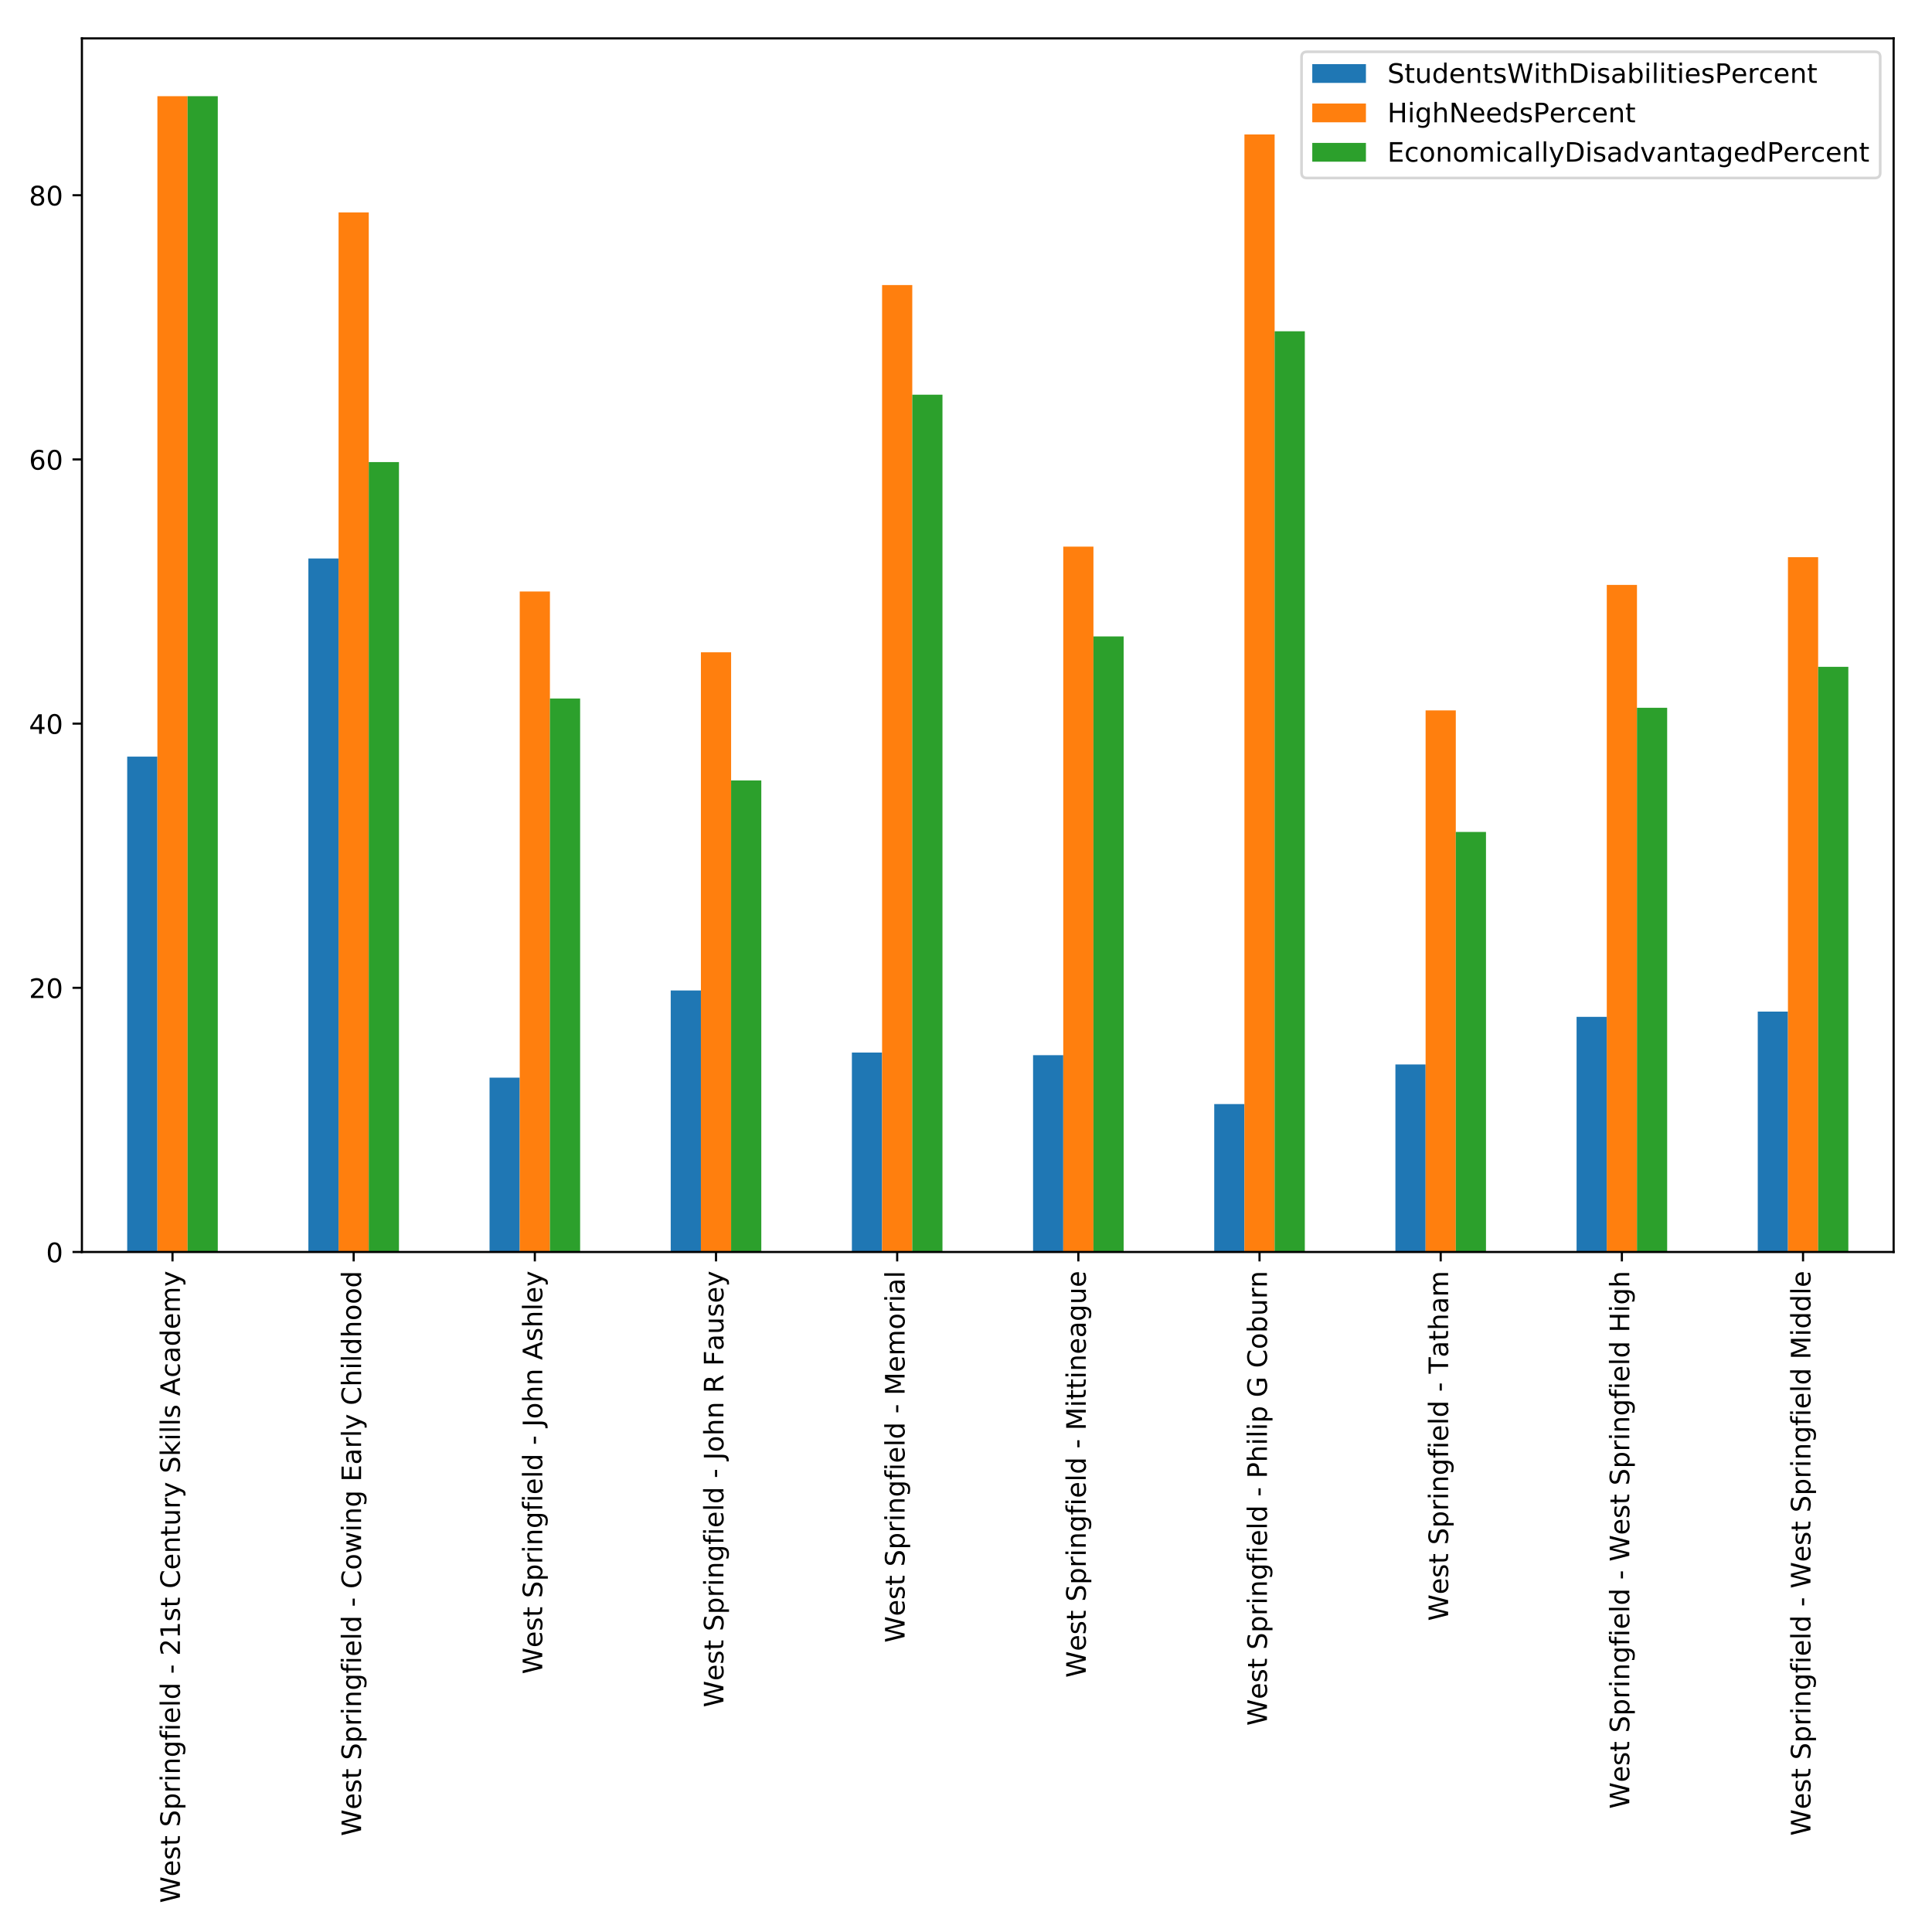 <?xml version="1.0" encoding="utf-8" standalone="no"?>
<!DOCTYPE svg PUBLIC "-//W3C//DTD SVG 1.1//EN"
  "http://www.w3.org/Graphics/SVG/1.1/DTD/svg11.dtd">
<!-- Created with matplotlib (http://matplotlib.org/) -->
<svg height="720pt" version="1.1" viewBox="0 0 720 720" width="720pt" xmlns="http://www.w3.org/2000/svg" xmlns:xlink="http://www.w3.org/1999/xlink">
 <defs>
  <style type="text/css">
*{stroke-linecap:butt;stroke-linejoin:round;}
  </style>
 </defs>
 <g id="figure_1">
  <g id="patch_1">
   <path d="M 0 720 
L 720 720 
L 720 0 
L 0 0 
z
" style="fill:#ffffff;"/>
  </g>
  <g id="axes_1">
   <g id="patch_2">
    <path d="M 30.525 466.586 
L 705.7 466.586 
L 705.7 14.3 
L 30.525 14.3 
z
" style="fill:#ffffff;"/>
   </g>
   <g id="patch_3">
    <path clip-path="url(#pb8d4679623)" d="M 47.404 466.586 
L 58.657 466.586 
L 58.657 281.979 
L 47.404 281.979 
z
" style="fill:#1f77b4;"/>
   </g>
   <g id="patch_4">
    <path clip-path="url(#pb8d4679623)" d="M 114.922 466.586 
L 126.175 466.586 
L 126.175 208.137 
L 114.922 208.137 
z
" style="fill:#1f77b4;"/>
   </g>
   <g id="patch_5">
    <path clip-path="url(#pb8d4679623)" d="M 182.439 466.586 
L 193.692 466.586 
L 193.692 401.604 
L 182.439 401.604 
z
" style="fill:#1f77b4;"/>
   </g>
   <g id="patch_6">
    <path clip-path="url(#pb8d4679623)" d="M 249.957 466.586 
L 261.21 466.586 
L 261.21 369.114 
L 249.957 369.114 
z
" style="fill:#1f77b4;"/>
   </g>
   <g id="patch_7">
    <path clip-path="url(#pb8d4679623)" d="M 317.474 466.586 
L 328.727 466.586 
L 328.727 392.251 
L 317.474 392.251 
z
" style="fill:#1f77b4;"/>
   </g>
   <g id="patch_8">
    <path clip-path="url(#pb8d4679623)" d="M 384.992 466.586 
L 396.245 466.586 
L 396.245 393.236 
L 384.992 393.236 
z
" style="fill:#1f77b4;"/>
   </g>
   <g id="patch_9">
    <path clip-path="url(#pb8d4679623)" d="M 452.509 466.586 
L 463.762 466.586 
L 463.762 411.45 
L 452.509 411.45 
z
" style="fill:#1f77b4;"/>
   </g>
   <g id="patch_10">
    <path clip-path="url(#pb8d4679623)" d="M 520.027 466.586 
L 531.28 466.586 
L 531.28 396.682 
L 520.027 396.682 
z
" style="fill:#1f77b4;"/>
   </g>
   <g id="patch_11">
    <path clip-path="url(#pb8d4679623)" d="M 587.544 466.586 
L 598.797 466.586 
L 598.797 378.959 
L 587.544 378.959 
z
" style="fill:#1f77b4;"/>
   </g>
   <g id="patch_12">
    <path clip-path="url(#pb8d4679623)" d="M 655.062 466.586 
L 666.315 466.586 
L 666.315 376.99 
L 655.062 376.99 
z
" style="fill:#1f77b4;"/>
   </g>
   <g id="patch_13">
    <path clip-path="url(#pb8d4679623)" d="M 58.657 466.586 
L 69.91 466.586 
L 69.91 35.837 
L 58.657 35.837 
z
" style="fill:#ff7f0e;"/>
   </g>
   <g id="patch_14">
    <path clip-path="url(#pb8d4679623)" d="M 126.175 466.586 
L 137.428 466.586 
L 137.428 79.158 
L 126.175 79.158 
z
" style="fill:#ff7f0e;"/>
   </g>
   <g id="patch_15">
    <path clip-path="url(#pb8d4679623)" d="M 193.692 466.586 
L 204.945 466.586 
L 204.945 220.444 
L 193.692 220.444 
z
" style="fill:#ff7f0e;"/>
   </g>
   <g id="patch_16">
    <path clip-path="url(#pb8d4679623)" d="M 261.21 466.586 
L 272.463 466.586 
L 272.463 243.089 
L 261.21 243.089 
z
" style="fill:#ff7f0e;"/>
   </g>
   <g id="patch_17">
    <path clip-path="url(#pb8d4679623)" d="M 328.727 466.586 
L 339.98 466.586 
L 339.98 106.234 
L 328.727 106.234 
z
" style="fill:#ff7f0e;"/>
   </g>
   <g id="patch_18">
    <path clip-path="url(#pb8d4679623)" d="M 396.245 466.586 
L 407.498 466.586 
L 407.498 203.706 
L 396.245 203.706 
z
" style="fill:#ff7f0e;"/>
   </g>
   <g id="patch_19">
    <path clip-path="url(#pb8d4679623)" d="M 463.762 466.586 
L 475.015 466.586 
L 475.015 50.114 
L 463.762 50.114 
z
" style="fill:#ff7f0e;"/>
   </g>
   <g id="patch_20">
    <path clip-path="url(#pb8d4679623)" d="M 531.28 466.586 
L 542.533 466.586 
L 542.533 264.749 
L 531.28 264.749 
z
" style="fill:#ff7f0e;"/>
   </g>
   <g id="patch_21">
    <path clip-path="url(#pb8d4679623)" d="M 598.797 466.586 
L 610.05 466.586 
L 610.05 217.983 
L 598.797 217.983 
z
" style="fill:#ff7f0e;"/>
   </g>
   <g id="patch_22">
    <path clip-path="url(#pb8d4679623)" d="M 666.315 466.586 
L 677.568 466.586 
L 677.568 207.645 
L 666.315 207.645 
z
" style="fill:#ff7f0e;"/>
   </g>
   <g id="patch_23">
    <path clip-path="url(#pb8d4679623)" d="M 69.91 466.586 
L 81.163 466.586 
L 81.163 35.837 
L 69.91 35.837 
z
" style="fill:#2ca02c;"/>
   </g>
   <g id="patch_24">
    <path clip-path="url(#pb8d4679623)" d="M 137.428 466.586 
L 148.681 466.586 
L 148.681 172.2 
L 137.428 172.2 
z
" style="fill:#2ca02c;"/>
   </g>
   <g id="patch_25">
    <path clip-path="url(#pb8d4679623)" d="M 204.945 466.586 
L 216.198 466.586 
L 216.198 260.319 
L 204.945 260.319 
z
" style="fill:#2ca02c;"/>
   </g>
   <g id="patch_26">
    <path clip-path="url(#pb8d4679623)" d="M 272.463 466.586 
L 283.716 466.586 
L 283.716 290.841 
L 272.463 290.841 
z
" style="fill:#2ca02c;"/>
   </g>
   <g id="patch_27">
    <path clip-path="url(#pb8d4679623)" d="M 339.98 466.586 
L 351.233 466.586 
L 351.233 147.094 
L 339.98 147.094 
z
" style="fill:#2ca02c;"/>
   </g>
   <g id="patch_28">
    <path clip-path="url(#pb8d4679623)" d="M 407.498 466.586 
L 418.751 466.586 
L 418.751 237.182 
L 407.498 237.182 
z
" style="fill:#2ca02c;"/>
   </g>
   <g id="patch_29">
    <path clip-path="url(#pb8d4679623)" d="M 475.015 466.586 
L 486.268 466.586 
L 486.268 123.464 
L 475.015 123.464 
z
" style="fill:#2ca02c;"/>
   </g>
   <g id="patch_30">
    <path clip-path="url(#pb8d4679623)" d="M 542.533 466.586 
L 553.786 466.586 
L 553.786 310.04 
L 542.533 310.04 
z
" style="fill:#2ca02c;"/>
   </g>
   <g id="patch_31">
    <path clip-path="url(#pb8d4679623)" d="M 610.05 466.586 
L 621.303 466.586 
L 621.303 263.765 
L 610.05 263.765 
z
" style="fill:#2ca02c;"/>
   </g>
   <g id="patch_32">
    <path clip-path="url(#pb8d4679623)" d="M 677.568 466.586 
L 688.821 466.586 
L 688.821 248.504 
L 677.568 248.504 
z
" style="fill:#2ca02c;"/>
   </g>
   <g id="matplotlib.axis_1">
    <g id="xtick_1">
     <g id="line2d_1">
      <defs>
       <path d="M 0 0 
L 0 3.5 
" id="m9fb875be40" style="stroke:#000000;stroke-width:0.8;"/>
      </defs>
      <g>
       <use style="stroke:#000000;stroke-width:0.8;" x="64.284" xlink:href="#m9fb875be40" y="466.586"/>
      </g>
     </g>
     <g id="text_1">
      <!-- West Springfield - 21st Century Skills Academy -->
      <defs>
       <path d="M 3.328 72.906 
L 13.281 72.906 
L 28.609 11.281 
L 43.891 72.906 
L 54.984 72.906 
L 70.312 11.281 
L 85.594 72.906 
L 95.609 72.906 
L 77.297 0 
L 64.891 0 
L 49.516 63.281 
L 33.984 0 
L 21.578 0 
z
" id="DejaVuSans-57"/>
       <path d="M 56.203 29.594 
L 56.203 25.203 
L 14.891 25.203 
Q 15.484 15.922 20.484 11.062 
Q 25.484 6.203 34.422 6.203 
Q 39.594 6.203 44.453 7.469 
Q 49.312 8.734 54.109 11.281 
L 54.109 2.781 
Q 49.266 0.734 44.188 -0.344 
Q 39.109 -1.422 33.891 -1.422 
Q 20.797 -1.422 13.156 6.188 
Q 5.516 13.812 5.516 26.812 
Q 5.516 40.234 12.766 48.109 
Q 20.016 56 32.328 56 
Q 43.359 56 49.781 48.891 
Q 56.203 41.797 56.203 29.594 
z
M 47.219 32.234 
Q 47.125 39.594 43.094 43.984 
Q 39.062 48.391 32.422 48.391 
Q 24.906 48.391 20.391 44.141 
Q 15.875 39.891 15.188 32.172 
z
" id="DejaVuSans-65"/>
       <path d="M 44.281 53.078 
L 44.281 44.578 
Q 40.484 46.531 36.375 47.5 
Q 32.281 48.484 27.875 48.484 
Q 21.188 48.484 17.844 46.438 
Q 14.5 44.391 14.5 40.281 
Q 14.5 37.156 16.891 35.375 
Q 19.281 33.594 26.516 31.984 
L 29.594 31.297 
Q 39.156 29.25 43.188 25.516 
Q 47.219 21.781 47.219 15.094 
Q 47.219 7.469 41.188 3.016 
Q 35.156 -1.422 24.609 -1.422 
Q 20.219 -1.422 15.453 -0.562 
Q 10.688 0.297 5.422 2 
L 5.422 11.281 
Q 10.406 8.688 15.234 7.391 
Q 20.062 6.109 24.812 6.109 
Q 31.156 6.109 34.562 8.281 
Q 37.984 10.453 37.984 14.406 
Q 37.984 18.062 35.516 20.016 
Q 33.062 21.969 24.703 23.781 
L 21.578 24.516 
Q 13.234 26.266 9.516 29.906 
Q 5.812 33.547 5.812 39.891 
Q 5.812 47.609 11.281 51.797 
Q 16.75 56 26.812 56 
Q 31.781 56 36.172 55.266 
Q 40.578 54.547 44.281 53.078 
z
" id="DejaVuSans-73"/>
       <path d="M 18.312 70.219 
L 18.312 54.688 
L 36.812 54.688 
L 36.812 47.703 
L 18.312 47.703 
L 18.312 18.016 
Q 18.312 11.328 20.141 9.422 
Q 21.969 7.516 27.594 7.516 
L 36.812 7.516 
L 36.812 0 
L 27.594 0 
Q 17.188 0 13.234 3.875 
Q 9.281 7.766 9.281 18.016 
L 9.281 47.703 
L 2.688 47.703 
L 2.688 54.688 
L 9.281 54.688 
L 9.281 70.219 
z
" id="DejaVuSans-74"/>
       <path id="DejaVuSans-20"/>
       <path d="M 53.516 70.516 
L 53.516 60.891 
Q 47.906 63.578 42.922 64.891 
Q 37.938 66.219 33.297 66.219 
Q 25.25 66.219 20.875 63.094 
Q 16.5 59.969 16.5 54.203 
Q 16.5 49.359 19.406 46.891 
Q 22.312 44.438 30.422 42.922 
L 36.375 41.703 
Q 47.406 39.594 52.656 34.297 
Q 57.906 29 57.906 20.125 
Q 57.906 9.516 50.797 4.047 
Q 43.703 -1.422 29.984 -1.422 
Q 24.812 -1.422 18.969 -0.25 
Q 13.141 0.922 6.891 3.219 
L 6.891 13.375 
Q 12.891 10.016 18.656 8.297 
Q 24.422 6.594 29.984 6.594 
Q 38.422 6.594 43.016 9.906 
Q 47.609 13.234 47.609 19.391 
Q 47.609 24.75 44.312 27.781 
Q 41.016 30.812 33.5 32.328 
L 27.484 33.5 
Q 16.453 35.688 11.516 40.375 
Q 6.594 45.062 6.594 53.422 
Q 6.594 63.094 13.406 68.656 
Q 20.219 74.219 32.172 74.219 
Q 37.312 74.219 42.625 73.281 
Q 47.953 72.359 53.516 70.516 
z
" id="DejaVuSans-53"/>
       <path d="M 18.109 8.203 
L 18.109 -20.797 
L 9.078 -20.797 
L 9.078 54.688 
L 18.109 54.688 
L 18.109 46.391 
Q 20.953 51.266 25.266 53.625 
Q 29.594 56 35.594 56 
Q 45.562 56 51.781 48.094 
Q 58.016 40.188 58.016 27.297 
Q 58.016 14.406 51.781 6.484 
Q 45.562 -1.422 35.594 -1.422 
Q 29.594 -1.422 25.266 0.953 
Q 20.953 3.328 18.109 8.203 
z
M 48.688 27.297 
Q 48.688 37.203 44.609 42.844 
Q 40.531 48.484 33.406 48.484 
Q 26.266 48.484 22.188 42.844 
Q 18.109 37.203 18.109 27.297 
Q 18.109 17.391 22.188 11.75 
Q 26.266 6.109 33.406 6.109 
Q 40.531 6.109 44.609 11.75 
Q 48.688 17.391 48.688 27.297 
z
" id="DejaVuSans-70"/>
       <path d="M 41.109 46.297 
Q 39.594 47.172 37.812 47.578 
Q 36.031 48 33.891 48 
Q 26.266 48 22.188 43.047 
Q 18.109 38.094 18.109 28.812 
L 18.109 0 
L 9.078 0 
L 9.078 54.688 
L 18.109 54.688 
L 18.109 46.188 
Q 20.953 51.172 25.484 53.578 
Q 30.031 56 36.531 56 
Q 37.453 56 38.578 55.875 
Q 39.703 55.766 41.062 55.516 
z
" id="DejaVuSans-72"/>
       <path d="M 9.422 54.688 
L 18.406 54.688 
L 18.406 0 
L 9.422 0 
z
M 9.422 75.984 
L 18.406 75.984 
L 18.406 64.594 
L 9.422 64.594 
z
" id="DejaVuSans-69"/>
       <path d="M 54.891 33.016 
L 54.891 0 
L 45.906 0 
L 45.906 32.719 
Q 45.906 40.484 42.875 44.328 
Q 39.844 48.188 33.797 48.188 
Q 26.516 48.188 22.312 43.547 
Q 18.109 38.922 18.109 30.906 
L 18.109 0 
L 9.078 0 
L 9.078 54.688 
L 18.109 54.688 
L 18.109 46.188 
Q 21.344 51.125 25.703 53.562 
Q 30.078 56 35.797 56 
Q 45.219 56 50.047 50.172 
Q 54.891 44.344 54.891 33.016 
z
" id="DejaVuSans-6e"/>
       <path d="M 45.406 27.984 
Q 45.406 37.75 41.375 43.109 
Q 37.359 48.484 30.078 48.484 
Q 22.859 48.484 18.828 43.109 
Q 14.797 37.75 14.797 27.984 
Q 14.797 18.266 18.828 12.891 
Q 22.859 7.516 30.078 7.516 
Q 37.359 7.516 41.375 12.891 
Q 45.406 18.266 45.406 27.984 
z
M 54.391 6.781 
Q 54.391 -7.172 48.188 -13.984 
Q 42 -20.797 29.203 -20.797 
Q 24.469 -20.797 20.266 -20.094 
Q 16.062 -19.391 12.109 -17.922 
L 12.109 -9.188 
Q 16.062 -11.328 19.922 -12.344 
Q 23.781 -13.375 27.781 -13.375 
Q 36.625 -13.375 41.016 -8.766 
Q 45.406 -4.156 45.406 5.172 
L 45.406 9.625 
Q 42.625 4.781 38.281 2.391 
Q 33.938 0 27.875 0 
Q 17.828 0 11.672 7.656 
Q 5.516 15.328 5.516 27.984 
Q 5.516 40.672 11.672 48.328 
Q 17.828 56 27.875 56 
Q 33.938 56 38.281 53.609 
Q 42.625 51.219 45.406 46.391 
L 45.406 54.688 
L 54.391 54.688 
z
" id="DejaVuSans-67"/>
       <path d="M 37.109 75.984 
L 37.109 68.5 
L 28.516 68.5 
Q 23.688 68.5 21.797 66.547 
Q 19.922 64.594 19.922 59.516 
L 19.922 54.688 
L 34.719 54.688 
L 34.719 47.703 
L 19.922 47.703 
L 19.922 0 
L 10.891 0 
L 10.891 47.703 
L 2.297 47.703 
L 2.297 54.688 
L 10.891 54.688 
L 10.891 58.5 
Q 10.891 67.625 15.141 71.797 
Q 19.391 75.984 28.609 75.984 
z
" id="DejaVuSans-66"/>
       <path d="M 9.422 75.984 
L 18.406 75.984 
L 18.406 0 
L 9.422 0 
z
" id="DejaVuSans-6c"/>
       <path d="M 45.406 46.391 
L 45.406 75.984 
L 54.391 75.984 
L 54.391 0 
L 45.406 0 
L 45.406 8.203 
Q 42.578 3.328 38.25 0.953 
Q 33.938 -1.422 27.875 -1.422 
Q 17.969 -1.422 11.734 6.484 
Q 5.516 14.406 5.516 27.297 
Q 5.516 40.188 11.734 48.094 
Q 17.969 56 27.875 56 
Q 33.938 56 38.25 53.625 
Q 42.578 51.266 45.406 46.391 
z
M 14.797 27.297 
Q 14.797 17.391 18.875 11.75 
Q 22.953 6.109 30.078 6.109 
Q 37.203 6.109 41.297 11.75 
Q 45.406 17.391 45.406 27.297 
Q 45.406 37.203 41.297 42.844 
Q 37.203 48.484 30.078 48.484 
Q 22.953 48.484 18.875 42.844 
Q 14.797 37.203 14.797 27.297 
z
" id="DejaVuSans-64"/>
       <path d="M 4.891 31.391 
L 31.203 31.391 
L 31.203 23.391 
L 4.891 23.391 
z
" id="DejaVuSans-2d"/>
       <path d="M 19.188 8.297 
L 53.609 8.297 
L 53.609 0 
L 7.328 0 
L 7.328 8.297 
Q 12.938 14.109 22.625 23.891 
Q 32.328 33.688 34.812 36.531 
Q 39.547 41.844 41.422 45.531 
Q 43.312 49.219 43.312 52.781 
Q 43.312 58.594 39.234 62.25 
Q 35.156 65.922 28.609 65.922 
Q 23.969 65.922 18.812 64.312 
Q 13.672 62.703 7.812 59.422 
L 7.812 69.391 
Q 13.766 71.781 18.938 73 
Q 24.125 74.219 28.422 74.219 
Q 39.75 74.219 46.484 68.547 
Q 53.219 62.891 53.219 53.422 
Q 53.219 48.922 51.531 44.891 
Q 49.859 40.875 45.406 35.406 
Q 44.188 33.984 37.641 27.219 
Q 31.109 20.453 19.188 8.297 
z
" id="DejaVuSans-32"/>
       <path d="M 12.406 8.297 
L 28.516 8.297 
L 28.516 63.922 
L 10.984 60.406 
L 10.984 69.391 
L 28.422 72.906 
L 38.281 72.906 
L 38.281 8.297 
L 54.391 8.297 
L 54.391 0 
L 12.406 0 
z
" id="DejaVuSans-31"/>
       <path d="M 64.406 67.281 
L 64.406 56.891 
Q 59.422 61.531 53.781 63.812 
Q 48.141 66.109 41.797 66.109 
Q 29.297 66.109 22.656 58.469 
Q 16.016 50.828 16.016 36.375 
Q 16.016 21.969 22.656 14.328 
Q 29.297 6.688 41.797 6.688 
Q 48.141 6.688 53.781 8.984 
Q 59.422 11.281 64.406 15.922 
L 64.406 5.609 
Q 59.234 2.094 53.438 0.328 
Q 47.656 -1.422 41.219 -1.422 
Q 24.656 -1.422 15.125 8.703 
Q 5.609 18.844 5.609 36.375 
Q 5.609 53.953 15.125 64.078 
Q 24.656 74.219 41.219 74.219 
Q 47.75 74.219 53.531 72.484 
Q 59.328 70.75 64.406 67.281 
z
" id="DejaVuSans-43"/>
       <path d="M 8.5 21.578 
L 8.5 54.688 
L 17.484 54.688 
L 17.484 21.922 
Q 17.484 14.156 20.5 10.266 
Q 23.531 6.391 29.594 6.391 
Q 36.859 6.391 41.078 11.031 
Q 45.312 15.672 45.312 23.688 
L 45.312 54.688 
L 54.297 54.688 
L 54.297 0 
L 45.312 0 
L 45.312 8.406 
Q 42.047 3.422 37.719 1 
Q 33.406 -1.422 27.688 -1.422 
Q 18.266 -1.422 13.375 4.438 
Q 8.5 10.297 8.5 21.578 
z
M 31.109 56 
z
" id="DejaVuSans-75"/>
       <path d="M 32.172 -5.078 
Q 28.375 -14.844 24.75 -17.812 
Q 21.141 -20.797 15.094 -20.797 
L 7.906 -20.797 
L 7.906 -13.281 
L 13.188 -13.281 
Q 16.891 -13.281 18.938 -11.516 
Q 21 -9.766 23.484 -3.219 
L 25.094 0.875 
L 2.984 54.688 
L 12.5 54.688 
L 29.594 11.922 
L 46.688 54.688 
L 56.203 54.688 
z
" id="DejaVuSans-79"/>
       <path d="M 9.078 75.984 
L 18.109 75.984 
L 18.109 31.109 
L 44.922 54.688 
L 56.391 54.688 
L 27.391 29.109 
L 57.625 0 
L 45.906 0 
L 18.109 26.703 
L 18.109 0 
L 9.078 0 
z
" id="DejaVuSans-6b"/>
       <path d="M 34.188 63.188 
L 20.797 26.906 
L 47.609 26.906 
z
M 28.609 72.906 
L 39.797 72.906 
L 67.578 0 
L 57.328 0 
L 50.688 18.703 
L 17.828 18.703 
L 11.188 0 
L 0.781 0 
z
" id="DejaVuSans-41"/>
       <path d="M 48.781 52.594 
L 48.781 44.188 
Q 44.969 46.297 41.141 47.344 
Q 37.312 48.391 33.406 48.391 
Q 24.656 48.391 19.812 42.844 
Q 14.984 37.312 14.984 27.297 
Q 14.984 17.281 19.812 11.734 
Q 24.656 6.203 33.406 6.203 
Q 37.312 6.203 41.141 7.25 
Q 44.969 8.297 48.781 10.406 
L 48.781 2.094 
Q 45.016 0.344 40.984 -0.531 
Q 36.969 -1.422 32.422 -1.422 
Q 20.062 -1.422 12.781 6.344 
Q 5.516 14.109 5.516 27.297 
Q 5.516 40.672 12.859 48.328 
Q 20.219 56 33.016 56 
Q 37.156 56 41.109 55.141 
Q 45.062 54.297 48.781 52.594 
z
" id="DejaVuSans-63"/>
       <path d="M 34.281 27.484 
Q 23.391 27.484 19.188 25 
Q 14.984 22.516 14.984 16.5 
Q 14.984 11.719 18.141 8.906 
Q 21.297 6.109 26.703 6.109 
Q 34.188 6.109 38.703 11.406 
Q 43.219 16.703 43.219 25.484 
L 43.219 27.484 
z
M 52.203 31.203 
L 52.203 0 
L 43.219 0 
L 43.219 8.297 
Q 40.141 3.328 35.547 0.953 
Q 30.953 -1.422 24.312 -1.422 
Q 15.922 -1.422 10.953 3.297 
Q 6 8.016 6 15.922 
Q 6 25.141 12.172 29.828 
Q 18.359 34.516 30.609 34.516 
L 43.219 34.516 
L 43.219 35.406 
Q 43.219 41.609 39.141 45 
Q 35.062 48.391 27.688 48.391 
Q 23 48.391 18.547 47.266 
Q 14.109 46.141 10.016 43.891 
L 10.016 52.203 
Q 14.938 54.109 19.578 55.047 
Q 24.219 56 28.609 56 
Q 40.484 56 46.344 49.844 
Q 52.203 43.703 52.203 31.203 
z
" id="DejaVuSans-61"/>
       <path d="M 52 44.188 
Q 55.375 50.25 60.062 53.125 
Q 64.75 56 71.094 56 
Q 79.641 56 84.281 50.016 
Q 88.922 44.047 88.922 33.016 
L 88.922 0 
L 79.891 0 
L 79.891 32.719 
Q 79.891 40.578 77.094 44.375 
Q 74.312 48.188 68.609 48.188 
Q 61.625 48.188 57.562 43.547 
Q 53.516 38.922 53.516 30.906 
L 53.516 0 
L 44.484 0 
L 44.484 32.719 
Q 44.484 40.625 41.703 44.406 
Q 38.922 48.188 33.109 48.188 
Q 26.219 48.188 22.156 43.531 
Q 18.109 38.875 18.109 30.906 
L 18.109 0 
L 9.078 0 
L 9.078 54.688 
L 18.109 54.688 
L 18.109 46.188 
Q 21.188 51.219 25.484 53.609 
Q 29.781 56 35.688 56 
Q 41.656 56 45.828 52.969 
Q 50 49.953 52 44.188 
z
" id="DejaVuSans-6d"/>
      </defs>
      <g transform="translate(67.043 709.2)rotate(-90)scale(0.1 -0.1)">
       <use xlink:href="#DejaVuSans-57"/>
       <use x="98.799" xlink:href="#DejaVuSans-65"/>
       <use x="160.322" xlink:href="#DejaVuSans-73"/>
       <use x="212.422" xlink:href="#DejaVuSans-74"/>
       <use x="251.631" xlink:href="#DejaVuSans-20"/>
       <use x="283.418" xlink:href="#DejaVuSans-53"/>
       <use x="346.895" xlink:href="#DejaVuSans-70"/>
       <use x="410.371" xlink:href="#DejaVuSans-72"/>
       <use x="451.484" xlink:href="#DejaVuSans-69"/>
       <use x="479.268" xlink:href="#DejaVuSans-6e"/>
       <use x="542.646" xlink:href="#DejaVuSans-67"/>
       <use x="606.123" xlink:href="#DejaVuSans-66"/>
       <use x="641.328" xlink:href="#DejaVuSans-69"/>
       <use x="669.111" xlink:href="#DejaVuSans-65"/>
       <use x="730.635" xlink:href="#DejaVuSans-6c"/>
       <use x="758.418" xlink:href="#DejaVuSans-64"/>
       <use x="821.895" xlink:href="#DejaVuSans-20"/>
       <use x="853.682" xlink:href="#DejaVuSans-2d"/>
       <use x="889.766" xlink:href="#DejaVuSans-20"/>
       <use x="921.553" xlink:href="#DejaVuSans-32"/>
       <use x="985.176" xlink:href="#DejaVuSans-31"/>
       <use x="1048.799" xlink:href="#DejaVuSans-73"/>
       <use x="1100.898" xlink:href="#DejaVuSans-74"/>
       <use x="1140.107" xlink:href="#DejaVuSans-20"/>
       <use x="1171.895" xlink:href="#DejaVuSans-43"/>
       <use x="1241.719" xlink:href="#DejaVuSans-65"/>
       <use x="1303.242" xlink:href="#DejaVuSans-6e"/>
       <use x="1366.621" xlink:href="#DejaVuSans-74"/>
       <use x="1405.83" xlink:href="#DejaVuSans-75"/>
       <use x="1469.209" xlink:href="#DejaVuSans-72"/>
       <use x="1510.322" xlink:href="#DejaVuSans-79"/>
       <use x="1569.502" xlink:href="#DejaVuSans-20"/>
       <use x="1601.289" xlink:href="#DejaVuSans-53"/>
       <use x="1664.766" xlink:href="#DejaVuSans-6b"/>
       <use x="1722.676" xlink:href="#DejaVuSans-69"/>
       <use x="1750.459" xlink:href="#DejaVuSans-6c"/>
       <use x="1778.242" xlink:href="#DejaVuSans-6c"/>
       <use x="1806.025" xlink:href="#DejaVuSans-73"/>
       <use x="1858.125" xlink:href="#DejaVuSans-20"/>
       <use x="1889.912" xlink:href="#DejaVuSans-41"/>
       <use x="1958.305" xlink:href="#DejaVuSans-63"/>
       <use x="2013.285" xlink:href="#DejaVuSans-61"/>
       <use x="2074.564" xlink:href="#DejaVuSans-64"/>
       <use x="2138.041" xlink:href="#DejaVuSans-65"/>
       <use x="2199.564" xlink:href="#DejaVuSans-6d"/>
       <use x="2296.977" xlink:href="#DejaVuSans-79"/>
      </g>
     </g>
    </g>
    <g id="xtick_2">
     <g id="line2d_2">
      <g>
       <use style="stroke:#000000;stroke-width:0.8;" x="131.801" xlink:href="#m9fb875be40" y="466.586"/>
      </g>
     </g>
     <g id="text_2">
      <!-- West Springfield - Cowing Early Childhood -->
      <defs>
       <path d="M 30.609 48.391 
Q 23.391 48.391 19.188 42.75 
Q 14.984 37.109 14.984 27.297 
Q 14.984 17.484 19.156 11.844 
Q 23.344 6.203 30.609 6.203 
Q 37.797 6.203 41.984 11.859 
Q 46.188 17.531 46.188 27.297 
Q 46.188 37.016 41.984 42.703 
Q 37.797 48.391 30.609 48.391 
z
M 30.609 56 
Q 42.328 56 49.016 48.375 
Q 55.719 40.766 55.719 27.297 
Q 55.719 13.875 49.016 6.219 
Q 42.328 -1.422 30.609 -1.422 
Q 18.844 -1.422 12.172 6.219 
Q 5.516 13.875 5.516 27.297 
Q 5.516 40.766 12.172 48.375 
Q 18.844 56 30.609 56 
z
" id="DejaVuSans-6f"/>
       <path d="M 4.203 54.688 
L 13.188 54.688 
L 24.422 12.016 
L 35.594 54.688 
L 46.188 54.688 
L 57.422 12.016 
L 68.609 54.688 
L 77.594 54.688 
L 63.281 0 
L 52.688 0 
L 40.922 44.828 
L 29.109 0 
L 18.5 0 
z
" id="DejaVuSans-77"/>
       <path d="M 9.812 72.906 
L 55.906 72.906 
L 55.906 64.594 
L 19.672 64.594 
L 19.672 43.016 
L 54.391 43.016 
L 54.391 34.719 
L 19.672 34.719 
L 19.672 8.297 
L 56.781 8.297 
L 56.781 0 
L 9.812 0 
z
" id="DejaVuSans-45"/>
       <path d="M 54.891 33.016 
L 54.891 0 
L 45.906 0 
L 45.906 32.719 
Q 45.906 40.484 42.875 44.328 
Q 39.844 48.188 33.797 48.188 
Q 26.516 48.188 22.312 43.547 
Q 18.109 38.922 18.109 30.906 
L 18.109 0 
L 9.078 0 
L 9.078 75.984 
L 18.109 75.984 
L 18.109 46.188 
Q 21.344 51.125 25.703 53.562 
Q 30.078 56 35.797 56 
Q 45.219 56 50.047 50.172 
Q 54.891 44.344 54.891 33.016 
z
" id="DejaVuSans-68"/>
      </defs>
      <g transform="translate(134.561 684.244)rotate(-90)scale(0.1 -0.1)">
       <use xlink:href="#DejaVuSans-57"/>
       <use x="98.799" xlink:href="#DejaVuSans-65"/>
       <use x="160.322" xlink:href="#DejaVuSans-73"/>
       <use x="212.422" xlink:href="#DejaVuSans-74"/>
       <use x="251.631" xlink:href="#DejaVuSans-20"/>
       <use x="283.418" xlink:href="#DejaVuSans-53"/>
       <use x="346.895" xlink:href="#DejaVuSans-70"/>
       <use x="410.371" xlink:href="#DejaVuSans-72"/>
       <use x="451.484" xlink:href="#DejaVuSans-69"/>
       <use x="479.268" xlink:href="#DejaVuSans-6e"/>
       <use x="542.646" xlink:href="#DejaVuSans-67"/>
       <use x="606.123" xlink:href="#DejaVuSans-66"/>
       <use x="641.328" xlink:href="#DejaVuSans-69"/>
       <use x="669.111" xlink:href="#DejaVuSans-65"/>
       <use x="730.635" xlink:href="#DejaVuSans-6c"/>
       <use x="758.418" xlink:href="#DejaVuSans-64"/>
       <use x="821.895" xlink:href="#DejaVuSans-20"/>
       <use x="853.682" xlink:href="#DejaVuSans-2d"/>
       <use x="889.766" xlink:href="#DejaVuSans-20"/>
       <use x="921.553" xlink:href="#DejaVuSans-43"/>
       <use x="991.377" xlink:href="#DejaVuSans-6f"/>
       <use x="1052.559" xlink:href="#DejaVuSans-77"/>
       <use x="1134.346" xlink:href="#DejaVuSans-69"/>
       <use x="1162.129" xlink:href="#DejaVuSans-6e"/>
       <use x="1225.508" xlink:href="#DejaVuSans-67"/>
       <use x="1288.984" xlink:href="#DejaVuSans-20"/>
       <use x="1320.771" xlink:href="#DejaVuSans-45"/>
       <use x="1383.955" xlink:href="#DejaVuSans-61"/>
       <use x="1445.234" xlink:href="#DejaVuSans-72"/>
       <use x="1486.348" xlink:href="#DejaVuSans-6c"/>
       <use x="1514.131" xlink:href="#DejaVuSans-79"/>
       <use x="1573.311" xlink:href="#DejaVuSans-20"/>
       <use x="1605.098" xlink:href="#DejaVuSans-43"/>
       <use x="1674.922" xlink:href="#DejaVuSans-68"/>
       <use x="1738.301" xlink:href="#DejaVuSans-69"/>
       <use x="1766.084" xlink:href="#DejaVuSans-6c"/>
       <use x="1793.867" xlink:href="#DejaVuSans-64"/>
       <use x="1857.344" xlink:href="#DejaVuSans-68"/>
       <use x="1920.723" xlink:href="#DejaVuSans-6f"/>
       <use x="1981.904" xlink:href="#DejaVuSans-6f"/>
       <use x="2043.086" xlink:href="#DejaVuSans-64"/>
      </g>
     </g>
    </g>
    <g id="xtick_3">
     <g id="line2d_3">
      <g>
       <use style="stroke:#000000;stroke-width:0.8;" x="199.319" xlink:href="#m9fb875be40" y="466.586"/>
      </g>
     </g>
     <g id="text_3">
      <!-- West Springfield - John Ashley -->
      <defs>
       <path d="M 9.812 72.906 
L 19.672 72.906 
L 19.672 5.078 
Q 19.672 -8.109 14.672 -14.062 
Q 9.672 -20.016 -1.422 -20.016 
L -5.172 -20.016 
L -5.172 -11.719 
L -2.094 -11.719 
Q 4.438 -11.719 7.125 -8.047 
Q 9.812 -4.391 9.812 5.078 
z
" id="DejaVuSans-4a"/>
      </defs>
      <g transform="translate(202.078 623.9)rotate(-90)scale(0.1 -0.1)">
       <use xlink:href="#DejaVuSans-57"/>
       <use x="98.799" xlink:href="#DejaVuSans-65"/>
       <use x="160.322" xlink:href="#DejaVuSans-73"/>
       <use x="212.422" xlink:href="#DejaVuSans-74"/>
       <use x="251.631" xlink:href="#DejaVuSans-20"/>
       <use x="283.418" xlink:href="#DejaVuSans-53"/>
       <use x="346.895" xlink:href="#DejaVuSans-70"/>
       <use x="410.371" xlink:href="#DejaVuSans-72"/>
       <use x="451.484" xlink:href="#DejaVuSans-69"/>
       <use x="479.268" xlink:href="#DejaVuSans-6e"/>
       <use x="542.646" xlink:href="#DejaVuSans-67"/>
       <use x="606.123" xlink:href="#DejaVuSans-66"/>
       <use x="641.328" xlink:href="#DejaVuSans-69"/>
       <use x="669.111" xlink:href="#DejaVuSans-65"/>
       <use x="730.635" xlink:href="#DejaVuSans-6c"/>
       <use x="758.418" xlink:href="#DejaVuSans-64"/>
       <use x="821.895" xlink:href="#DejaVuSans-20"/>
       <use x="853.682" xlink:href="#DejaVuSans-2d"/>
       <use x="889.766" xlink:href="#DejaVuSans-20"/>
       <use x="921.553" xlink:href="#DejaVuSans-4a"/>
       <use x="951.045" xlink:href="#DejaVuSans-6f"/>
       <use x="1012.227" xlink:href="#DejaVuSans-68"/>
       <use x="1075.605" xlink:href="#DejaVuSans-6e"/>
       <use x="1138.984" xlink:href="#DejaVuSans-20"/>
       <use x="1170.771" xlink:href="#DejaVuSans-41"/>
       <use x="1239.18" xlink:href="#DejaVuSans-73"/>
       <use x="1291.279" xlink:href="#DejaVuSans-68"/>
       <use x="1354.658" xlink:href="#DejaVuSans-6c"/>
       <use x="1382.441" xlink:href="#DejaVuSans-65"/>
       <use x="1443.965" xlink:href="#DejaVuSans-79"/>
      </g>
     </g>
    </g>
    <g id="xtick_4">
     <g id="line2d_4">
      <g>
       <use style="stroke:#000000;stroke-width:0.8;" x="266.836" xlink:href="#m9fb875be40" y="466.586"/>
      </g>
     </g>
     <g id="text_4">
      <!-- West Springfield - John R Fausey -->
      <defs>
       <path d="M 44.391 34.188 
Q 47.562 33.109 50.562 29.594 
Q 53.562 26.078 56.594 19.922 
L 66.609 0 
L 56 0 
L 46.688 18.703 
Q 43.062 26.031 39.672 28.422 
Q 36.281 30.812 30.422 30.812 
L 19.672 30.812 
L 19.672 0 
L 9.812 0 
L 9.812 72.906 
L 32.078 72.906 
Q 44.578 72.906 50.734 67.672 
Q 56.891 62.453 56.891 51.906 
Q 56.891 45.016 53.688 40.469 
Q 50.484 35.938 44.391 34.188 
z
M 19.672 64.797 
L 19.672 38.922 
L 32.078 38.922 
Q 39.203 38.922 42.844 42.219 
Q 46.484 45.516 46.484 51.906 
Q 46.484 58.297 42.844 61.547 
Q 39.203 64.797 32.078 64.797 
z
" id="DejaVuSans-52"/>
       <path d="M 9.812 72.906 
L 51.703 72.906 
L 51.703 64.594 
L 19.672 64.594 
L 19.672 43.109 
L 48.578 43.109 
L 48.578 34.812 
L 19.672 34.812 
L 19.672 0 
L 9.812 0 
z
" id="DejaVuSans-46"/>
      </defs>
      <g transform="translate(269.596 636.273)rotate(-90)scale(0.1 -0.1)">
       <use xlink:href="#DejaVuSans-57"/>
       <use x="98.799" xlink:href="#DejaVuSans-65"/>
       <use x="160.322" xlink:href="#DejaVuSans-73"/>
       <use x="212.422" xlink:href="#DejaVuSans-74"/>
       <use x="251.631" xlink:href="#DejaVuSans-20"/>
       <use x="283.418" xlink:href="#DejaVuSans-53"/>
       <use x="346.895" xlink:href="#DejaVuSans-70"/>
       <use x="410.371" xlink:href="#DejaVuSans-72"/>
       <use x="451.484" xlink:href="#DejaVuSans-69"/>
       <use x="479.268" xlink:href="#DejaVuSans-6e"/>
       <use x="542.646" xlink:href="#DejaVuSans-67"/>
       <use x="606.123" xlink:href="#DejaVuSans-66"/>
       <use x="641.328" xlink:href="#DejaVuSans-69"/>
       <use x="669.111" xlink:href="#DejaVuSans-65"/>
       <use x="730.635" xlink:href="#DejaVuSans-6c"/>
       <use x="758.418" xlink:href="#DejaVuSans-64"/>
       <use x="821.895" xlink:href="#DejaVuSans-20"/>
       <use x="853.682" xlink:href="#DejaVuSans-2d"/>
       <use x="889.766" xlink:href="#DejaVuSans-20"/>
       <use x="921.553" xlink:href="#DejaVuSans-4a"/>
       <use x="951.045" xlink:href="#DejaVuSans-6f"/>
       <use x="1012.227" xlink:href="#DejaVuSans-68"/>
       <use x="1075.605" xlink:href="#DejaVuSans-6e"/>
       <use x="1138.984" xlink:href="#DejaVuSans-20"/>
       <use x="1170.771" xlink:href="#DejaVuSans-52"/>
       <use x="1240.254" xlink:href="#DejaVuSans-20"/>
       <use x="1272.041" xlink:href="#DejaVuSans-46"/>
       <use x="1329.42" xlink:href="#DejaVuSans-61"/>
       <use x="1390.699" xlink:href="#DejaVuSans-75"/>
       <use x="1454.078" xlink:href="#DejaVuSans-73"/>
       <use x="1506.178" xlink:href="#DejaVuSans-65"/>
       <use x="1567.701" xlink:href="#DejaVuSans-79"/>
      </g>
     </g>
    </g>
    <g id="xtick_5">
     <g id="line2d_5">
      <g>
       <use style="stroke:#000000;stroke-width:0.8;" x="334.354" xlink:href="#m9fb875be40" y="466.586"/>
      </g>
     </g>
     <g id="text_5">
      <!-- West Springfield - Memorial -->
      <defs>
       <path d="M 9.812 72.906 
L 24.516 72.906 
L 43.109 23.297 
L 61.812 72.906 
L 76.516 72.906 
L 76.516 0 
L 66.891 0 
L 66.891 64.016 
L 48.094 14.016 
L 38.188 14.016 
L 19.391 64.016 
L 19.391 0 
L 9.812 0 
z
" id="DejaVuSans-4d"/>
      </defs>
      <g transform="translate(337.113 612.177)rotate(-90)scale(0.1 -0.1)">
       <use xlink:href="#DejaVuSans-57"/>
       <use x="98.799" xlink:href="#DejaVuSans-65"/>
       <use x="160.322" xlink:href="#DejaVuSans-73"/>
       <use x="212.422" xlink:href="#DejaVuSans-74"/>
       <use x="251.631" xlink:href="#DejaVuSans-20"/>
       <use x="283.418" xlink:href="#DejaVuSans-53"/>
       <use x="346.895" xlink:href="#DejaVuSans-70"/>
       <use x="410.371" xlink:href="#DejaVuSans-72"/>
       <use x="451.484" xlink:href="#DejaVuSans-69"/>
       <use x="479.268" xlink:href="#DejaVuSans-6e"/>
       <use x="542.646" xlink:href="#DejaVuSans-67"/>
       <use x="606.123" xlink:href="#DejaVuSans-66"/>
       <use x="641.328" xlink:href="#DejaVuSans-69"/>
       <use x="669.111" xlink:href="#DejaVuSans-65"/>
       <use x="730.635" xlink:href="#DejaVuSans-6c"/>
       <use x="758.418" xlink:href="#DejaVuSans-64"/>
       <use x="821.895" xlink:href="#DejaVuSans-20"/>
       <use x="853.682" xlink:href="#DejaVuSans-2d"/>
       <use x="889.766" xlink:href="#DejaVuSans-20"/>
       <use x="921.553" xlink:href="#DejaVuSans-4d"/>
       <use x="1007.832" xlink:href="#DejaVuSans-65"/>
       <use x="1069.355" xlink:href="#DejaVuSans-6d"/>
       <use x="1166.768" xlink:href="#DejaVuSans-6f"/>
       <use x="1227.949" xlink:href="#DejaVuSans-72"/>
       <use x="1269.062" xlink:href="#DejaVuSans-69"/>
       <use x="1296.846" xlink:href="#DejaVuSans-61"/>
       <use x="1358.125" xlink:href="#DejaVuSans-6c"/>
      </g>
     </g>
    </g>
    <g id="xtick_6">
     <g id="line2d_6">
      <g>
       <use style="stroke:#000000;stroke-width:0.8;" x="401.871" xlink:href="#m9fb875be40" y="466.586"/>
      </g>
     </g>
     <g id="text_6">
      <!-- West Springfield - Mittineague -->
      <g transform="translate(404.631 625.223)rotate(-90)scale(0.1 -0.1)">
       <use xlink:href="#DejaVuSans-57"/>
       <use x="98.799" xlink:href="#DejaVuSans-65"/>
       <use x="160.322" xlink:href="#DejaVuSans-73"/>
       <use x="212.422" xlink:href="#DejaVuSans-74"/>
       <use x="251.631" xlink:href="#DejaVuSans-20"/>
       <use x="283.418" xlink:href="#DejaVuSans-53"/>
       <use x="346.895" xlink:href="#DejaVuSans-70"/>
       <use x="410.371" xlink:href="#DejaVuSans-72"/>
       <use x="451.484" xlink:href="#DejaVuSans-69"/>
       <use x="479.268" xlink:href="#DejaVuSans-6e"/>
       <use x="542.646" xlink:href="#DejaVuSans-67"/>
       <use x="606.123" xlink:href="#DejaVuSans-66"/>
       <use x="641.328" xlink:href="#DejaVuSans-69"/>
       <use x="669.111" xlink:href="#DejaVuSans-65"/>
       <use x="730.635" xlink:href="#DejaVuSans-6c"/>
       <use x="758.418" xlink:href="#DejaVuSans-64"/>
       <use x="821.895" xlink:href="#DejaVuSans-20"/>
       <use x="853.682" xlink:href="#DejaVuSans-2d"/>
       <use x="889.766" xlink:href="#DejaVuSans-20"/>
       <use x="921.553" xlink:href="#DejaVuSans-4d"/>
       <use x="1007.832" xlink:href="#DejaVuSans-69"/>
       <use x="1035.615" xlink:href="#DejaVuSans-74"/>
       <use x="1074.824" xlink:href="#DejaVuSans-74"/>
       <use x="1114.033" xlink:href="#DejaVuSans-69"/>
       <use x="1141.816" xlink:href="#DejaVuSans-6e"/>
       <use x="1205.195" xlink:href="#DejaVuSans-65"/>
       <use x="1266.719" xlink:href="#DejaVuSans-61"/>
       <use x="1327.998" xlink:href="#DejaVuSans-67"/>
       <use x="1391.475" xlink:href="#DejaVuSans-75"/>
       <use x="1454.854" xlink:href="#DejaVuSans-65"/>
      </g>
     </g>
    </g>
    <g id="xtick_7">
     <g id="line2d_7">
      <g>
       <use style="stroke:#000000;stroke-width:0.8;" x="469.389" xlink:href="#m9fb875be40" y="466.586"/>
      </g>
     </g>
     <g id="text_7">
      <!-- West Springfield - Philip G Coburn -->
      <defs>
       <path d="M 19.672 64.797 
L 19.672 37.406 
L 32.078 37.406 
Q 38.969 37.406 42.719 40.969 
Q 46.484 44.531 46.484 51.125 
Q 46.484 57.672 42.719 61.234 
Q 38.969 64.797 32.078 64.797 
z
M 9.812 72.906 
L 32.078 72.906 
Q 44.344 72.906 50.609 67.359 
Q 56.891 61.812 56.891 51.125 
Q 56.891 40.328 50.609 34.812 
Q 44.344 29.297 32.078 29.297 
L 19.672 29.297 
L 19.672 0 
L 9.812 0 
z
" id="DejaVuSans-50"/>
       <path d="M 59.516 10.406 
L 59.516 29.984 
L 43.406 29.984 
L 43.406 38.094 
L 69.281 38.094 
L 69.281 6.781 
Q 63.578 2.734 56.688 0.656 
Q 49.812 -1.422 42 -1.422 
Q 24.906 -1.422 15.25 8.562 
Q 5.609 18.562 5.609 36.375 
Q 5.609 54.25 15.25 64.234 
Q 24.906 74.219 42 74.219 
Q 49.125 74.219 55.547 72.453 
Q 61.969 70.703 67.391 67.281 
L 67.391 56.781 
Q 61.922 61.422 55.766 63.766 
Q 49.609 66.109 42.828 66.109 
Q 29.438 66.109 22.719 58.641 
Q 16.016 51.172 16.016 36.375 
Q 16.016 21.625 22.719 14.156 
Q 29.438 6.688 42.828 6.688 
Q 48.047 6.688 52.141 7.594 
Q 56.25 8.5 59.516 10.406 
z
" id="DejaVuSans-47"/>
       <path d="M 48.688 27.297 
Q 48.688 37.203 44.609 42.844 
Q 40.531 48.484 33.406 48.484 
Q 26.266 48.484 22.188 42.844 
Q 18.109 37.203 18.109 27.297 
Q 18.109 17.391 22.188 11.75 
Q 26.266 6.109 33.406 6.109 
Q 40.531 6.109 44.609 11.75 
Q 48.688 17.391 48.688 27.297 
z
M 18.109 46.391 
Q 20.953 51.266 25.266 53.625 
Q 29.594 56 35.594 56 
Q 45.562 56 51.781 48.094 
Q 58.016 40.188 58.016 27.297 
Q 58.016 14.406 51.781 6.484 
Q 45.562 -1.422 35.594 -1.422 
Q 29.594 -1.422 25.266 0.953 
Q 20.953 3.328 18.109 8.203 
L 18.109 0 
L 9.078 0 
L 9.078 75.984 
L 18.109 75.984 
z
" id="DejaVuSans-62"/>
      </defs>
      <g transform="translate(472.148 643.13)rotate(-90)scale(0.1 -0.1)">
       <use xlink:href="#DejaVuSans-57"/>
       <use x="98.799" xlink:href="#DejaVuSans-65"/>
       <use x="160.322" xlink:href="#DejaVuSans-73"/>
       <use x="212.422" xlink:href="#DejaVuSans-74"/>
       <use x="251.631" xlink:href="#DejaVuSans-20"/>
       <use x="283.418" xlink:href="#DejaVuSans-53"/>
       <use x="346.895" xlink:href="#DejaVuSans-70"/>
       <use x="410.371" xlink:href="#DejaVuSans-72"/>
       <use x="451.484" xlink:href="#DejaVuSans-69"/>
       <use x="479.268" xlink:href="#DejaVuSans-6e"/>
       <use x="542.646" xlink:href="#DejaVuSans-67"/>
       <use x="606.123" xlink:href="#DejaVuSans-66"/>
       <use x="641.328" xlink:href="#DejaVuSans-69"/>
       <use x="669.111" xlink:href="#DejaVuSans-65"/>
       <use x="730.635" xlink:href="#DejaVuSans-6c"/>
       <use x="758.418" xlink:href="#DejaVuSans-64"/>
       <use x="821.895" xlink:href="#DejaVuSans-20"/>
       <use x="853.682" xlink:href="#DejaVuSans-2d"/>
       <use x="889.766" xlink:href="#DejaVuSans-20"/>
       <use x="921.553" xlink:href="#DejaVuSans-50"/>
       <use x="981.855" xlink:href="#DejaVuSans-68"/>
       <use x="1045.234" xlink:href="#DejaVuSans-69"/>
       <use x="1073.018" xlink:href="#DejaVuSans-6c"/>
       <use x="1100.801" xlink:href="#DejaVuSans-69"/>
       <use x="1128.584" xlink:href="#DejaVuSans-70"/>
       <use x="1192.061" xlink:href="#DejaVuSans-20"/>
       <use x="1223.848" xlink:href="#DejaVuSans-47"/>
       <use x="1301.338" xlink:href="#DejaVuSans-20"/>
       <use x="1333.125" xlink:href="#DejaVuSans-43"/>
       <use x="1402.949" xlink:href="#DejaVuSans-6f"/>
       <use x="1464.131" xlink:href="#DejaVuSans-62"/>
       <use x="1527.607" xlink:href="#DejaVuSans-75"/>
       <use x="1590.986" xlink:href="#DejaVuSans-72"/>
       <use x="1632.084" xlink:href="#DejaVuSans-6e"/>
      </g>
     </g>
    </g>
    <g id="xtick_8">
     <g id="line2d_8">
      <g>
       <use style="stroke:#000000;stroke-width:0.8;" x="536.906" xlink:href="#m9fb875be40" y="466.586"/>
      </g>
     </g>
     <g id="text_8">
      <!-- West Springfield - Tatham -->
      <defs>
       <path d="M -0.297 72.906 
L 61.375 72.906 
L 61.375 64.594 
L 35.5 64.594 
L 35.5 0 
L 25.594 0 
L 25.594 64.594 
L -0.297 64.594 
z
" id="DejaVuSans-54"/>
      </defs>
      <g transform="translate(539.666 604.078)rotate(-90)scale(0.1 -0.1)">
       <use xlink:href="#DejaVuSans-57"/>
       <use x="98.799" xlink:href="#DejaVuSans-65"/>
       <use x="160.322" xlink:href="#DejaVuSans-73"/>
       <use x="212.422" xlink:href="#DejaVuSans-74"/>
       <use x="251.631" xlink:href="#DejaVuSans-20"/>
       <use x="283.418" xlink:href="#DejaVuSans-53"/>
       <use x="346.895" xlink:href="#DejaVuSans-70"/>
       <use x="410.371" xlink:href="#DejaVuSans-72"/>
       <use x="451.484" xlink:href="#DejaVuSans-69"/>
       <use x="479.268" xlink:href="#DejaVuSans-6e"/>
       <use x="542.646" xlink:href="#DejaVuSans-67"/>
       <use x="606.123" xlink:href="#DejaVuSans-66"/>
       <use x="641.328" xlink:href="#DejaVuSans-69"/>
       <use x="669.111" xlink:href="#DejaVuSans-65"/>
       <use x="730.635" xlink:href="#DejaVuSans-6c"/>
       <use x="758.418" xlink:href="#DejaVuSans-64"/>
       <use x="821.895" xlink:href="#DejaVuSans-20"/>
       <use x="853.682" xlink:href="#DejaVuSans-2d"/>
       <use x="889.766" xlink:href="#DejaVuSans-20"/>
       <use x="921.553" xlink:href="#DejaVuSans-54"/>
       <use x="982.387" xlink:href="#DejaVuSans-61"/>
       <use x="1043.666" xlink:href="#DejaVuSans-74"/>
       <use x="1082.875" xlink:href="#DejaVuSans-68"/>
       <use x="1146.254" xlink:href="#DejaVuSans-61"/>
       <use x="1207.533" xlink:href="#DejaVuSans-6d"/>
      </g>
     </g>
    </g>
    <g id="xtick_9">
     <g id="line2d_9">
      <g>
       <use style="stroke:#000000;stroke-width:0.8;" x="604.424" xlink:href="#m9fb875be40" y="466.586"/>
      </g>
     </g>
     <g id="text_9">
      <!-- West Springfield - West Springfield High -->
      <defs>
       <path d="M 9.812 72.906 
L 19.672 72.906 
L 19.672 43.016 
L 55.516 43.016 
L 55.516 72.906 
L 65.375 72.906 
L 65.375 0 
L 55.516 0 
L 55.516 34.719 
L 19.672 34.719 
L 19.672 0 
L 9.812 0 
z
" id="DejaVuSans-48"/>
      </defs>
      <g transform="translate(607.183 674.094)rotate(-90)scale(0.1 -0.1)">
       <use xlink:href="#DejaVuSans-57"/>
       <use x="98.799" xlink:href="#DejaVuSans-65"/>
       <use x="160.322" xlink:href="#DejaVuSans-73"/>
       <use x="212.422" xlink:href="#DejaVuSans-74"/>
       <use x="251.631" xlink:href="#DejaVuSans-20"/>
       <use x="283.418" xlink:href="#DejaVuSans-53"/>
       <use x="346.895" xlink:href="#DejaVuSans-70"/>
       <use x="410.371" xlink:href="#DejaVuSans-72"/>
       <use x="451.484" xlink:href="#DejaVuSans-69"/>
       <use x="479.268" xlink:href="#DejaVuSans-6e"/>
       <use x="542.646" xlink:href="#DejaVuSans-67"/>
       <use x="606.123" xlink:href="#DejaVuSans-66"/>
       <use x="641.328" xlink:href="#DejaVuSans-69"/>
       <use x="669.111" xlink:href="#DejaVuSans-65"/>
       <use x="730.635" xlink:href="#DejaVuSans-6c"/>
       <use x="758.418" xlink:href="#DejaVuSans-64"/>
       <use x="821.895" xlink:href="#DejaVuSans-20"/>
       <use x="853.682" xlink:href="#DejaVuSans-2d"/>
       <use x="889.766" xlink:href="#DejaVuSans-20"/>
       <use x="921.553" xlink:href="#DejaVuSans-57"/>
       <use x="1020.352" xlink:href="#DejaVuSans-65"/>
       <use x="1081.875" xlink:href="#DejaVuSans-73"/>
       <use x="1133.975" xlink:href="#DejaVuSans-74"/>
       <use x="1173.184" xlink:href="#DejaVuSans-20"/>
       <use x="1204.971" xlink:href="#DejaVuSans-53"/>
       <use x="1268.447" xlink:href="#DejaVuSans-70"/>
       <use x="1331.924" xlink:href="#DejaVuSans-72"/>
       <use x="1373.037" xlink:href="#DejaVuSans-69"/>
       <use x="1400.82" xlink:href="#DejaVuSans-6e"/>
       <use x="1464.199" xlink:href="#DejaVuSans-67"/>
       <use x="1527.676" xlink:href="#DejaVuSans-66"/>
       <use x="1562.881" xlink:href="#DejaVuSans-69"/>
       <use x="1590.664" xlink:href="#DejaVuSans-65"/>
       <use x="1652.188" xlink:href="#DejaVuSans-6c"/>
       <use x="1679.971" xlink:href="#DejaVuSans-64"/>
       <use x="1743.447" xlink:href="#DejaVuSans-20"/>
       <use x="1775.234" xlink:href="#DejaVuSans-48"/>
       <use x="1850.43" xlink:href="#DejaVuSans-69"/>
       <use x="1878.213" xlink:href="#DejaVuSans-67"/>
       <use x="1941.689" xlink:href="#DejaVuSans-68"/>
      </g>
     </g>
    </g>
    <g id="xtick_10">
     <g id="line2d_10">
      <g>
       <use style="stroke:#000000;stroke-width:0.8;" x="671.941" xlink:href="#m9fb875be40" y="466.586"/>
      </g>
     </g>
     <g id="text_10">
      <!-- West Springfield - West Springfield Middle -->
      <g transform="translate(674.701 684.144)rotate(-90)scale(0.1 -0.1)">
       <use xlink:href="#DejaVuSans-57"/>
       <use x="98.799" xlink:href="#DejaVuSans-65"/>
       <use x="160.322" xlink:href="#DejaVuSans-73"/>
       <use x="212.422" xlink:href="#DejaVuSans-74"/>
       <use x="251.631" xlink:href="#DejaVuSans-20"/>
       <use x="283.418" xlink:href="#DejaVuSans-53"/>
       <use x="346.895" xlink:href="#DejaVuSans-70"/>
       <use x="410.371" xlink:href="#DejaVuSans-72"/>
       <use x="451.484" xlink:href="#DejaVuSans-69"/>
       <use x="479.268" xlink:href="#DejaVuSans-6e"/>
       <use x="542.646" xlink:href="#DejaVuSans-67"/>
       <use x="606.123" xlink:href="#DejaVuSans-66"/>
       <use x="641.328" xlink:href="#DejaVuSans-69"/>
       <use x="669.111" xlink:href="#DejaVuSans-65"/>
       <use x="730.635" xlink:href="#DejaVuSans-6c"/>
       <use x="758.418" xlink:href="#DejaVuSans-64"/>
       <use x="821.895" xlink:href="#DejaVuSans-20"/>
       <use x="853.682" xlink:href="#DejaVuSans-2d"/>
       <use x="889.766" xlink:href="#DejaVuSans-20"/>
       <use x="921.553" xlink:href="#DejaVuSans-57"/>
       <use x="1020.352" xlink:href="#DejaVuSans-65"/>
       <use x="1081.875" xlink:href="#DejaVuSans-73"/>
       <use x="1133.975" xlink:href="#DejaVuSans-74"/>
       <use x="1173.184" xlink:href="#DejaVuSans-20"/>
       <use x="1204.971" xlink:href="#DejaVuSans-53"/>
       <use x="1268.447" xlink:href="#DejaVuSans-70"/>
       <use x="1331.924" xlink:href="#DejaVuSans-72"/>
       <use x="1373.037" xlink:href="#DejaVuSans-69"/>
       <use x="1400.82" xlink:href="#DejaVuSans-6e"/>
       <use x="1464.199" xlink:href="#DejaVuSans-67"/>
       <use x="1527.676" xlink:href="#DejaVuSans-66"/>
       <use x="1562.881" xlink:href="#DejaVuSans-69"/>
       <use x="1590.664" xlink:href="#DejaVuSans-65"/>
       <use x="1652.188" xlink:href="#DejaVuSans-6c"/>
       <use x="1679.971" xlink:href="#DejaVuSans-64"/>
       <use x="1743.447" xlink:href="#DejaVuSans-20"/>
       <use x="1775.234" xlink:href="#DejaVuSans-4d"/>
       <use x="1861.514" xlink:href="#DejaVuSans-69"/>
       <use x="1889.297" xlink:href="#DejaVuSans-64"/>
       <use x="1952.773" xlink:href="#DejaVuSans-64"/>
       <use x="2016.25" xlink:href="#DejaVuSans-6c"/>
       <use x="2044.033" xlink:href="#DejaVuSans-65"/>
      </g>
     </g>
    </g>
   </g>
   <g id="matplotlib.axis_2">
    <g id="ytick_1">
     <g id="line2d_11">
      <defs>
       <path d="M 0 0 
L -3.5 0 
" id="m6a927b56fd" style="stroke:#000000;stroke-width:0.8;"/>
      </defs>
      <g>
       <use style="stroke:#000000;stroke-width:0.8;" x="30.525" xlink:href="#m6a927b56fd" y="466.586"/>
      </g>
     </g>
     <g id="text_11">
      <!-- 0 -->
      <defs>
       <path d="M 31.781 66.406 
Q 24.172 66.406 20.328 58.906 
Q 16.5 51.422 16.5 36.375 
Q 16.5 21.391 20.328 13.891 
Q 24.172 6.391 31.781 6.391 
Q 39.453 6.391 43.281 13.891 
Q 47.125 21.391 47.125 36.375 
Q 47.125 51.422 43.281 58.906 
Q 39.453 66.406 31.781 66.406 
z
M 31.781 74.219 
Q 44.047 74.219 50.516 64.516 
Q 56.984 54.828 56.984 36.375 
Q 56.984 17.969 50.516 8.266 
Q 44.047 -1.422 31.781 -1.422 
Q 19.531 -1.422 13.062 8.266 
Q 6.594 17.969 6.594 36.375 
Q 6.594 54.828 13.062 64.516 
Q 19.531 74.219 31.781 74.219 
z
" id="DejaVuSans-30"/>
      </defs>
      <g transform="translate(17.163 470.385)scale(0.1 -0.1)">
       <use xlink:href="#DejaVuSans-30"/>
      </g>
     </g>
    </g>
    <g id="ytick_2">
     <g id="line2d_12">
      <g>
       <use style="stroke:#000000;stroke-width:0.8;" x="30.525" xlink:href="#m6a927b56fd" y="368.129"/>
      </g>
     </g>
     <g id="text_12">
      <!-- 20 -->
      <g transform="translate(10.8 371.928)scale(0.1 -0.1)">
       <use xlink:href="#DejaVuSans-32"/>
       <use x="63.623" xlink:href="#DejaVuSans-30"/>
      </g>
     </g>
    </g>
    <g id="ytick_3">
     <g id="line2d_13">
      <g>
       <use style="stroke:#000000;stroke-width:0.8;" x="30.525" xlink:href="#m6a927b56fd" y="269.672"/>
      </g>
     </g>
     <g id="text_13">
      <!-- 40 -->
      <defs>
       <path d="M 37.797 64.312 
L 12.891 25.391 
L 37.797 25.391 
z
M 35.203 72.906 
L 47.609 72.906 
L 47.609 25.391 
L 58.016 25.391 
L 58.016 17.188 
L 47.609 17.188 
L 47.609 0 
L 37.797 0 
L 37.797 17.188 
L 4.891 17.188 
L 4.891 26.703 
z
" id="DejaVuSans-34"/>
      </defs>
      <g transform="translate(10.8 273.472)scale(0.1 -0.1)">
       <use xlink:href="#DejaVuSans-34"/>
       <use x="63.623" xlink:href="#DejaVuSans-30"/>
      </g>
     </g>
    </g>
    <g id="ytick_4">
     <g id="line2d_14">
      <g>
       <use style="stroke:#000000;stroke-width:0.8;" x="30.525" xlink:href="#m6a927b56fd" y="171.216"/>
      </g>
     </g>
     <g id="text_14">
      <!-- 60 -->
      <defs>
       <path d="M 33.016 40.375 
Q 26.375 40.375 22.484 35.828 
Q 18.609 31.297 18.609 23.391 
Q 18.609 15.531 22.484 10.953 
Q 26.375 6.391 33.016 6.391 
Q 39.656 6.391 43.531 10.953 
Q 47.406 15.531 47.406 23.391 
Q 47.406 31.297 43.531 35.828 
Q 39.656 40.375 33.016 40.375 
z
M 52.594 71.297 
L 52.594 62.312 
Q 48.875 64.062 45.094 64.984 
Q 41.312 65.922 37.594 65.922 
Q 27.828 65.922 22.672 59.328 
Q 17.531 52.734 16.797 39.406 
Q 19.672 43.656 24.016 45.922 
Q 28.375 48.188 33.594 48.188 
Q 44.578 48.188 50.953 41.516 
Q 57.328 34.859 57.328 23.391 
Q 57.328 12.156 50.688 5.359 
Q 44.047 -1.422 33.016 -1.422 
Q 20.359 -1.422 13.672 8.266 
Q 6.984 17.969 6.984 36.375 
Q 6.984 53.656 15.188 63.938 
Q 23.391 74.219 37.203 74.219 
Q 40.922 74.219 44.703 73.484 
Q 48.484 72.75 52.594 71.297 
z
" id="DejaVuSans-36"/>
      </defs>
      <g transform="translate(10.8 175.015)scale(0.1 -0.1)">
       <use xlink:href="#DejaVuSans-36"/>
       <use x="63.623" xlink:href="#DejaVuSans-30"/>
      </g>
     </g>
    </g>
    <g id="ytick_5">
     <g id="line2d_15">
      <g>
       <use style="stroke:#000000;stroke-width:0.8;" x="30.525" xlink:href="#m6a927b56fd" y="72.759"/>
      </g>
     </g>
     <g id="text_15">
      <!-- 80 -->
      <defs>
       <path d="M 31.781 34.625 
Q 24.75 34.625 20.719 30.859 
Q 16.703 27.094 16.703 20.516 
Q 16.703 13.922 20.719 10.156 
Q 24.75 6.391 31.781 6.391 
Q 38.812 6.391 42.859 10.172 
Q 46.922 13.969 46.922 20.516 
Q 46.922 27.094 42.891 30.859 
Q 38.875 34.625 31.781 34.625 
z
M 21.922 38.812 
Q 15.578 40.375 12.031 44.719 
Q 8.5 49.078 8.5 55.328 
Q 8.5 64.062 14.719 69.141 
Q 20.953 74.219 31.781 74.219 
Q 42.672 74.219 48.875 69.141 
Q 55.078 64.062 55.078 55.328 
Q 55.078 49.078 51.531 44.719 
Q 48 40.375 41.703 38.812 
Q 48.828 37.156 52.797 32.312 
Q 56.781 27.484 56.781 20.516 
Q 56.781 9.906 50.312 4.234 
Q 43.844 -1.422 31.781 -1.422 
Q 19.734 -1.422 13.25 4.234 
Q 6.781 9.906 6.781 20.516 
Q 6.781 27.484 10.781 32.312 
Q 14.797 37.156 21.922 38.812 
z
M 18.312 54.391 
Q 18.312 48.734 21.844 45.562 
Q 25.391 42.391 31.781 42.391 
Q 38.141 42.391 41.719 45.562 
Q 45.312 48.734 45.312 54.391 
Q 45.312 60.062 41.719 63.234 
Q 38.141 66.406 31.781 66.406 
Q 25.391 66.406 21.844 63.234 
Q 18.312 60.062 18.312 54.391 
z
" id="DejaVuSans-38"/>
      </defs>
      <g transform="translate(10.8 76.558)scale(0.1 -0.1)">
       <use xlink:href="#DejaVuSans-38"/>
       <use x="63.623" xlink:href="#DejaVuSans-30"/>
      </g>
     </g>
    </g>
   </g>
   <g id="patch_33">
    <path d="M 30.525 466.586 
L 30.525 14.3 
" style="fill:none;stroke:#000000;stroke-linecap:square;stroke-linejoin:miter;stroke-width:0.8;"/>
   </g>
   <g id="patch_34">
    <path d="M 705.7 466.586 
L 705.7 14.3 
" style="fill:none;stroke:#000000;stroke-linecap:square;stroke-linejoin:miter;stroke-width:0.8;"/>
   </g>
   <g id="patch_35">
    <path d="M 30.525 466.586 
L 705.7 466.586 
" style="fill:none;stroke:#000000;stroke-linecap:square;stroke-linejoin:miter;stroke-width:0.8;"/>
   </g>
   <g id="patch_36">
    <path d="M 30.525 14.3 
L 705.7 14.3 
" style="fill:none;stroke:#000000;stroke-linecap:square;stroke-linejoin:miter;stroke-width:0.8;"/>
   </g>
   <g id="legend_1">
    <g id="patch_37">
     <path d="M 487.045 66.334 
L 698.7 66.334 
Q 700.7 66.334 700.7 64.334 
L 700.7 21.3 
Q 700.7 19.3 698.7 19.3 
L 487.045 19.3 
Q 485.045 19.3 485.045 21.3 
L 485.045 64.334 
Q 485.045 66.334 487.045 66.334 
z
" style="fill:#ffffff;opacity:0.8;stroke:#cccccc;stroke-linejoin:miter;"/>
    </g>
    <g id="patch_38">
     <path d="M 489.045 30.898 
L 509.045 30.898 
L 509.045 23.898 
L 489.045 23.898 
z
" style="fill:#1f77b4;"/>
    </g>
    <g id="text_16">
     <!-- StudentsWithDisabilitiesPercent -->
     <defs>
      <path d="M 19.672 64.797 
L 19.672 8.109 
L 31.594 8.109 
Q 46.688 8.109 53.688 14.938 
Q 60.688 21.781 60.688 36.531 
Q 60.688 51.172 53.688 57.984 
Q 46.688 64.797 31.594 64.797 
z
M 9.812 72.906 
L 30.078 72.906 
Q 51.266 72.906 61.172 64.094 
Q 71.094 55.281 71.094 36.531 
Q 71.094 17.672 61.125 8.828 
Q 51.172 0 30.078 0 
L 9.812 0 
z
" id="DejaVuSans-44"/>
     </defs>
     <g transform="translate(517.045 30.898)scale(0.1 -0.1)">
      <use xlink:href="#DejaVuSans-53"/>
      <use x="63.477" xlink:href="#DejaVuSans-74"/>
      <use x="102.686" xlink:href="#DejaVuSans-75"/>
      <use x="166.064" xlink:href="#DejaVuSans-64"/>
      <use x="229.541" xlink:href="#DejaVuSans-65"/>
      <use x="291.064" xlink:href="#DejaVuSans-6e"/>
      <use x="354.443" xlink:href="#DejaVuSans-74"/>
      <use x="393.652" xlink:href="#DejaVuSans-73"/>
      <use x="445.752" xlink:href="#DejaVuSans-57"/>
      <use x="544.598" xlink:href="#DejaVuSans-69"/>
      <use x="572.381" xlink:href="#DejaVuSans-74"/>
      <use x="611.59" xlink:href="#DejaVuSans-68"/>
      <use x="674.969" xlink:href="#DejaVuSans-44"/>
      <use x="751.971" xlink:href="#DejaVuSans-69"/>
      <use x="779.754" xlink:href="#DejaVuSans-73"/>
      <use x="831.854" xlink:href="#DejaVuSans-61"/>
      <use x="893.133" xlink:href="#DejaVuSans-62"/>
      <use x="956.609" xlink:href="#DejaVuSans-69"/>
      <use x="984.393" xlink:href="#DejaVuSans-6c"/>
      <use x="1012.176" xlink:href="#DejaVuSans-69"/>
      <use x="1039.959" xlink:href="#DejaVuSans-74"/>
      <use x="1079.168" xlink:href="#DejaVuSans-69"/>
      <use x="1106.951" xlink:href="#DejaVuSans-65"/>
      <use x="1168.475" xlink:href="#DejaVuSans-73"/>
      <use x="1220.574" xlink:href="#DejaVuSans-50"/>
      <use x="1280.83" xlink:href="#DejaVuSans-65"/>
      <use x="1342.354" xlink:href="#DejaVuSans-72"/>
      <use x="1383.436" xlink:href="#DejaVuSans-63"/>
      <use x="1438.416" xlink:href="#DejaVuSans-65"/>
      <use x="1499.939" xlink:href="#DejaVuSans-6e"/>
      <use x="1563.318" xlink:href="#DejaVuSans-74"/>
     </g>
    </g>
    <g id="patch_39">
     <path d="M 489.045 45.577 
L 509.045 45.577 
L 509.045 38.577 
L 489.045 38.577 
z
" style="fill:#ff7f0e;"/>
    </g>
    <g id="text_17">
     <!-- HighNeedsPercent -->
     <defs>
      <path d="M 9.812 72.906 
L 23.094 72.906 
L 55.422 11.922 
L 55.422 72.906 
L 64.984 72.906 
L 64.984 0 
L 51.703 0 
L 19.391 60.984 
L 19.391 0 
L 9.812 0 
z
" id="DejaVuSans-4e"/>
     </defs>
     <g transform="translate(517.045 45.577)scale(0.1 -0.1)">
      <use xlink:href="#DejaVuSans-48"/>
      <use x="75.195" xlink:href="#DejaVuSans-69"/>
      <use x="102.979" xlink:href="#DejaVuSans-67"/>
      <use x="166.455" xlink:href="#DejaVuSans-68"/>
      <use x="229.834" xlink:href="#DejaVuSans-4e"/>
      <use x="304.639" xlink:href="#DejaVuSans-65"/>
      <use x="366.162" xlink:href="#DejaVuSans-65"/>
      <use x="427.686" xlink:href="#DejaVuSans-64"/>
      <use x="491.162" xlink:href="#DejaVuSans-73"/>
      <use x="543.262" xlink:href="#DejaVuSans-50"/>
      <use x="603.518" xlink:href="#DejaVuSans-65"/>
      <use x="665.041" xlink:href="#DejaVuSans-72"/>
      <use x="706.123" xlink:href="#DejaVuSans-63"/>
      <use x="761.104" xlink:href="#DejaVuSans-65"/>
      <use x="822.627" xlink:href="#DejaVuSans-6e"/>
      <use x="886.006" xlink:href="#DejaVuSans-74"/>
     </g>
    </g>
    <g id="patch_40">
     <path d="M 489.045 60.255 
L 509.045 60.255 
L 509.045 53.255 
L 489.045 53.255 
z
" style="fill:#2ca02c;"/>
    </g>
    <g id="text_18">
     <!-- EconomicallyDisadvantagedPercent -->
     <defs>
      <path d="M 2.984 54.688 
L 12.5 54.688 
L 29.594 8.797 
L 46.688 54.688 
L 56.203 54.688 
L 35.688 0 
L 23.484 0 
z
" id="DejaVuSans-76"/>
     </defs>
     <g transform="translate(517.045 60.255)scale(0.1 -0.1)">
      <use xlink:href="#DejaVuSans-45"/>
      <use x="63.184" xlink:href="#DejaVuSans-63"/>
      <use x="118.164" xlink:href="#DejaVuSans-6f"/>
      <use x="179.346" xlink:href="#DejaVuSans-6e"/>
      <use x="242.725" xlink:href="#DejaVuSans-6f"/>
      <use x="303.906" xlink:href="#DejaVuSans-6d"/>
      <use x="401.318" xlink:href="#DejaVuSans-69"/>
      <use x="429.102" xlink:href="#DejaVuSans-63"/>
      <use x="484.082" xlink:href="#DejaVuSans-61"/>
      <use x="545.361" xlink:href="#DejaVuSans-6c"/>
      <use x="573.145" xlink:href="#DejaVuSans-6c"/>
      <use x="600.928" xlink:href="#DejaVuSans-79"/>
      <use x="660.107" xlink:href="#DejaVuSans-44"/>
      <use x="737.109" xlink:href="#DejaVuSans-69"/>
      <use x="764.893" xlink:href="#DejaVuSans-73"/>
      <use x="816.992" xlink:href="#DejaVuSans-61"/>
      <use x="878.271" xlink:href="#DejaVuSans-64"/>
      <use x="941.748" xlink:href="#DejaVuSans-76"/>
      <use x="1000.928" xlink:href="#DejaVuSans-61"/>
      <use x="1062.207" xlink:href="#DejaVuSans-6e"/>
      <use x="1125.586" xlink:href="#DejaVuSans-74"/>
      <use x="1164.795" xlink:href="#DejaVuSans-61"/>
      <use x="1226.074" xlink:href="#DejaVuSans-67"/>
      <use x="1289.551" xlink:href="#DejaVuSans-65"/>
      <use x="1351.074" xlink:href="#DejaVuSans-64"/>
      <use x="1414.551" xlink:href="#DejaVuSans-50"/>
      <use x="1474.807" xlink:href="#DejaVuSans-65"/>
      <use x="1536.33" xlink:href="#DejaVuSans-72"/>
      <use x="1577.412" xlink:href="#DejaVuSans-63"/>
      <use x="1632.393" xlink:href="#DejaVuSans-65"/>
      <use x="1693.916" xlink:href="#DejaVuSans-6e"/>
      <use x="1757.295" xlink:href="#DejaVuSans-74"/>
     </g>
    </g>
   </g>
  </g>
 </g>
 <defs>
  <clipPath id="pb8d4679623">
   <rect height="452.286" width="675.175" x="30.525" y="14.3"/>
  </clipPath>
 </defs>
</svg>
